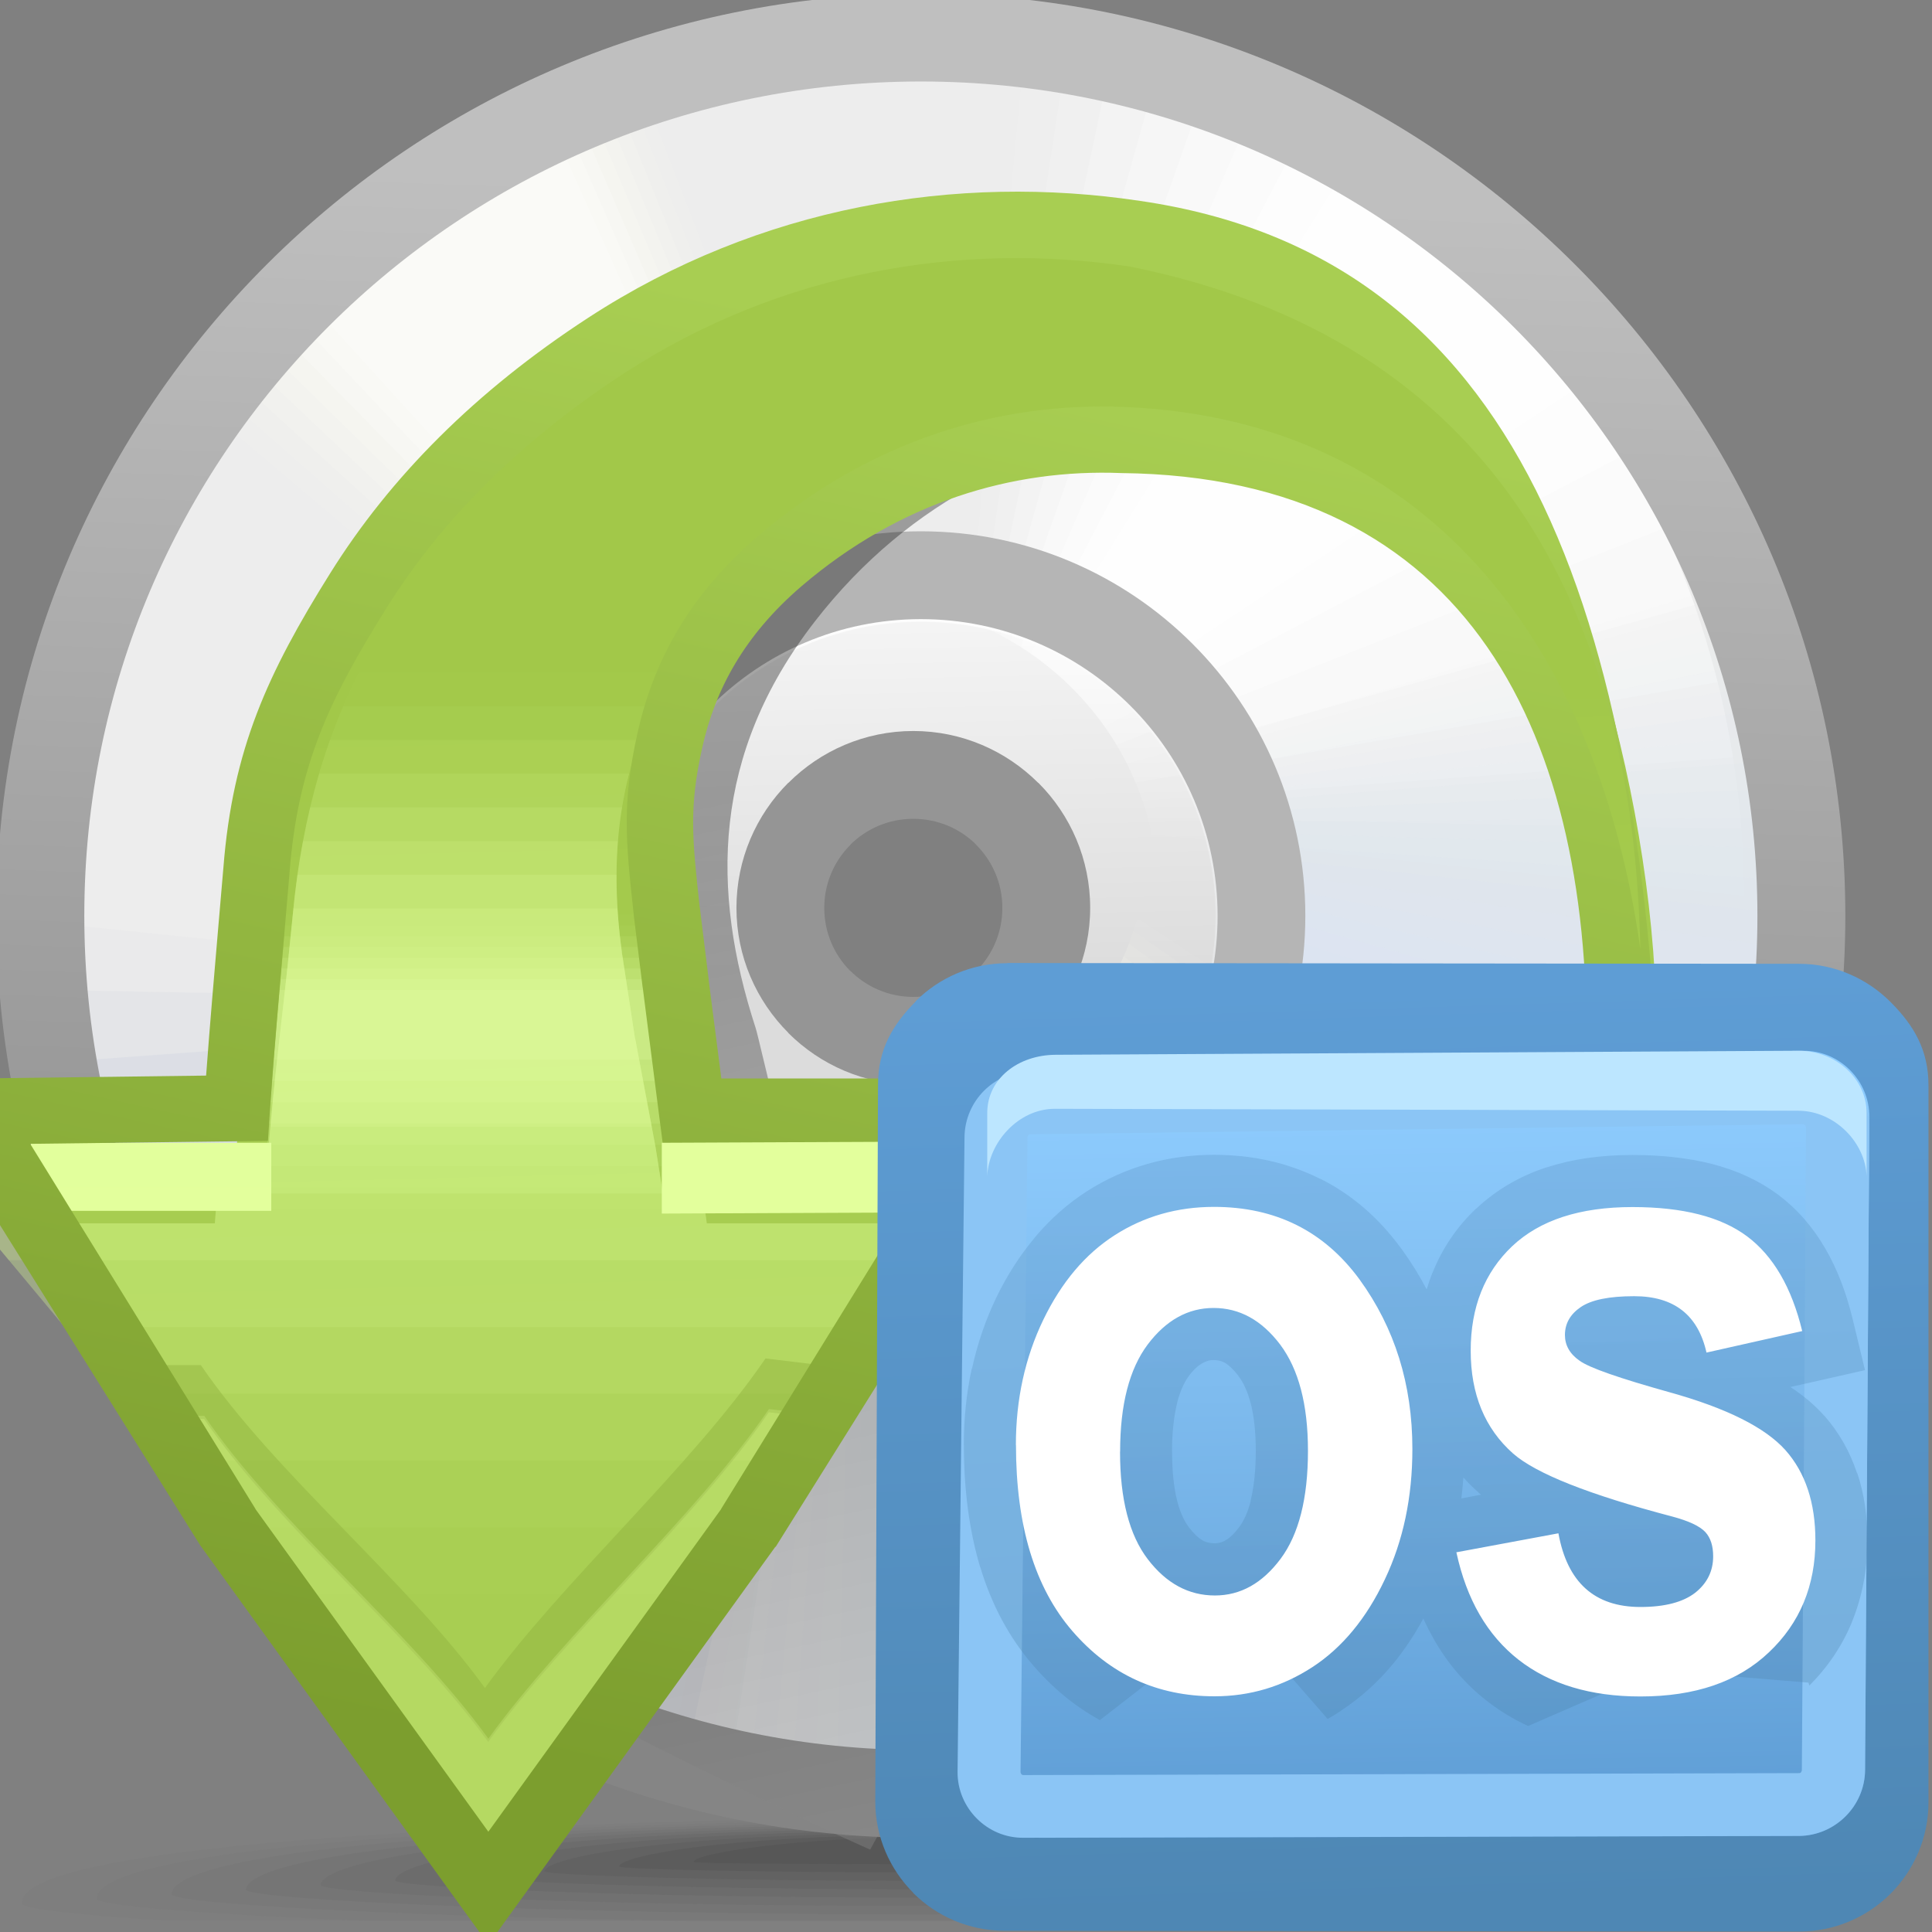 <?xml version="1.0" encoding="UTF-8" standalone="no"?>
<!-- Creator: CorelDRAW -->

<svg
   xmlns:dc="http://purl.org/dc/elements/1.1/"
   xmlns:cc="http://creativecommons.org/ns#"
   xmlns:rdf="http://www.w3.org/1999/02/22-rdf-syntax-ns#"
   xmlns:svg="http://www.w3.org/2000/svg"
   xmlns="http://www.w3.org/2000/svg"
   xmlns:sodipodi="http://sodipodi.sourceforge.net/DTD/sodipodi-0.dtd"
   xmlns:inkscape="http://www.inkscape.org/namespaces/inkscape"
   xml:space="preserve"
   width="22px"
   height="22px"
   style="shape-rendering:geometricPrecision; text-rendering:geometricPrecision; image-rendering:optimizeQuality; fill-rule:evenodd; clip-rule:evenodd"
   viewBox="0 0 22 22"
   id="svg3325"
   version="1.1"
   inkscape:version="0.48.1 r9760"
   sodipodi:docname="draklive-install.svg"><rect x="0" y="0" width="22" height="22" fill="#808080" stroke="none"/><sodipodi:namedview
   pagecolor="#ffffff"
   bordercolor="#666666"
   borderopacity="1"
   objecttolerance="10"
   gridtolerance="10"
   guidetolerance="10"
   inkscape:pageopacity="0"
   inkscape:pageshadow="2"
   inkscape:window-width="646"
   inkscape:window-height="480"
   id="namedview3543"
   showgrid="false"
   inkscape:zoom="12.090909"
   inkscape:cx="11"
   inkscape:cy="11"
   inkscape:window-x="0"
   inkscape:window-y="24"
   inkscape:window-maximized="0"
   inkscape:current-layer="svg3325" />
 <defs
   id="defs3327">
  <style
   type="text/css"
   id="style3329">
   
    .fil91 {fill:#8BC5F5}
    .fil92 {fill:#BCE6FF}
    .fil78 {fill:#E3FF9C}
    .fil10 {fill:#EDEDED}
    .fil65 {fill:#959595;fill-rule:nonzero}
    .fil64 {fill:#B5B5B5;fill-rule:nonzero}
    .fil94 {fill:white;fill-rule:nonzero}
    .fil27 {fill:#DCE6F2;fill-opacity:0}
    .fil51 {fill:#FFFFFA;fill-opacity:0}
    .fil28 {fill:#DCE6F2;fill-opacity:0.008}
    .fil0 {fill:#333333;fill-opacity:0.012}
    .fil29 {fill:#DCE6F2;fill-opacity:0.02}
    .fil68 {fill:#E3FF9C;fill-opacity:0.024}
    .fil79 {fill:#E6FFA8;fill-opacity:0.024}
    .fil52 {fill:#FFFFFB;fill-opacity:0.024}
    .fil1 {fill:#333333;fill-opacity:0.024}
    .fil30 {fill:#DCE6F2;fill-opacity:0.027}
    .fil2 {fill:#333333;fill-opacity:0.035}
    .fil31 {fill:#DCE6F2;fill-opacity:0.039}
    .fil32 {fill:#DCE6F2;fill-opacity:0.047}
    .fil3 {fill:#333333;fill-opacity:0.047}
    .fil69 {fill:#E3FF9C;fill-opacity:0.047}
    .fil80 {fill:#E6FFA8;fill-opacity:0.047}
    .fil53 {fill:#FFFFFC;fill-opacity:0.047}
    .fil33 {fill:#DCE6F2;fill-opacity:0.059}
    .fil11 {fill:#BDC0CB;fill-opacity:0.059}
    .fil19 {fill:white;fill-opacity:0.059}
    .fil4 {fill:#333333;fill-opacity:0.059}
    .fil34 {fill:#DCE6F2;fill-opacity:0.067}
    .fil5 {fill:#333333;fill-opacity:0.075}
    .fil70 {fill:#E3FF9C;fill-opacity:0.075}
    .fil81 {fill:#E6FFA8;fill-opacity:0.075}
    .fil54 {fill:#FFFFFC;fill-opacity:0.075}
    .fil35 {fill:#DCE6F2;fill-opacity:0.078}
    .fil88 {fill:black;fill-opacity:0.078}
    .fil6 {fill:#333333;fill-opacity:0.086}
    .fil36 {fill:#DCE6F2;fill-opacity:0.086}
    .fil37 {fill:#DCE6F2;fill-opacity:0.094}
    .fil7 {fill:#333333;fill-opacity:0.098}
    .fil71 {fill:#E3FF9C;fill-opacity:0.098}
    .fil82 {fill:#E6FFA8;fill-opacity:0.098}
    .fil55 {fill:#FFFFFD;fill-opacity:0.098}
    .fil38 {fill:#DCE6F2;fill-opacity:0.106}
    .fil8 {fill:#333333;fill-opacity:0.11}
    .fil39 {fill:#DCE6F2;fill-opacity:0.114}
    .fil12 {fill:#B9C1D2;fill-opacity:0.114}
    .fil20 {fill:white;fill-opacity:0.114}
    .fil9 {fill:#333333;fill-opacity:0.122}
    .fil72 {fill:#E3FF9C;fill-opacity:0.122}
    .fil83 {fill:#E6FFA8;fill-opacity:0.122}
    .fil56 {fill:#FFFFFD;fill-opacity:0.122}
    .fil40 {fill:#DCE6F2;fill-opacity:0.125}
    .fil41 {fill:#DCE6F2;fill-opacity:0.133}
    .fil42 {fill:#DCE6F2;fill-opacity:0.145}
    .fil73 {fill:#E3FF9C;fill-opacity:0.145}
    .fil84 {fill:#E6FFA8;fill-opacity:0.145}
    .fil57 {fill:#FFFFFE;fill-opacity:0.145}
    .fil43 {fill:#DCE6F2;fill-opacity:0.153}
    .fil44 {fill:#DCE6F2;fill-opacity:0.161}
    .fil74 {fill:#E3FF9C;fill-opacity:0.173}
    .fil85 {fill:#E6FFA8;fill-opacity:0.173}
    .fil58 {fill:#FFFFFE;fill-opacity:0.173}
    .fil45 {fill:#DCE6F2;fill-opacity:0.173}
    .fil13 {fill:#B5C2D8;fill-opacity:0.173}
    .fil21 {fill:white;fill-opacity:0.173}
    .fil46 {fill:#DCE6F2;fill-opacity:0.18}
    .fil47 {fill:#DCE6F2;fill-opacity:0.192}
    .fil75 {fill:#E3FF9C;fill-opacity:0.196}
    .fil86 {fill:#E6FFA8;fill-opacity:0.196}
    .fil59 {fill:white;fill-opacity:0.196}
    .fil48 {fill:#DCE6F2;fill-opacity:0.2}
    .fil49 {fill:#DCE6F2;fill-opacity:0.212}
    .fil50 {fill:#DCE6F2;fill-opacity:0.22}
    .fil77 {fill:#E3FF9C;fill-opacity:0.22}
    .fil60 {fill:white;fill-opacity:0.22}
    .fil14 {fill:#B1C3DF;fill-opacity:0.231}
    .fil22 {fill:white;fill-opacity:0.231}
    .fil15 {fill:#AEC4E5;fill-opacity:0.29}
    .fil23 {fill:white;fill-opacity:0.29}
    .fil16 {fill:#AAC5EC;fill-opacity:0.345}
    .fil24 {fill:white;fill-opacity:0.345}
    .fil17 {fill:#A6C6F2;fill-opacity:0.404}
    .fil25 {fill:white;fill-opacity:0.404}
    .fil18 {fill:#A2C7F9;fill-opacity:0.463}
    .fil26 {fill:white;fill-opacity:0.463}
    .fil76 {fill:#91B341;fill-opacity:0.502}
    .fil62 {fill:white;fill-opacity:0.58}
    .fil90 {fill:url(#id0)}
    .fil67 {fill:url(#id1)}
    .fil89 {fill:url(#id2);fill-rule:nonzero}
    .fil63 {fill:url(#id3);fill-rule:nonzero}
    .fil87 {fill:url(#id4);fill-rule:nonzero}
    .fil93 {fill:url(#id5);fill-rule:nonzero;fill-opacity:0.322}
    .fil66 {fill:url(#id6);fill-opacity:0.38}
    .fil61 {fill:url(#id7);fill-opacity:0.922}
   
  </style>
  <linearGradient
   id="id0"
   gradientUnits="userSpaceOnUse"
   x1="16.272"
   y1="20.741"
   x2="16.13"
   y2="12.153">
   <stop
   offset="0"
   style="stop-color:#5E9DD5"
   id="stop3332" />
   <stop
   offset="0.569"
   style="stop-color:#7EBBEE"
   id="stop3334" />
   <stop
   offset="1"
   style="stop-color:#8FCDFF"
   id="stop3336" />
  </linearGradient>
  <linearGradient
   id="id1"
   gradientUnits="userSpaceOnUse"
   x1="9.28"
   y1="7.76"
   x2="9.461"
   y2="15.157">
   <stop
   offset="0"
   style="stop-color:#A2C849"
   id="stop3339" />
   <stop
   offset="1"
   style="stop-color:#A8CE52"
   id="stop3341" />
  </linearGradient>
  <linearGradient
   id="id2"
   gradientUnits="userSpaceOnUse"
   x1="15.802"
   y1="11.242"
   x2="16.125"
   y2="21.72">
   <stop
   offset="0"
   style="stop-color:#5E9DD5"
   id="stop3344" />
   <stop
   offset="1"
   style="stop-color:#4E87B4"
   id="stop3346" />
  </linearGradient>
  <linearGradient
   id="id3"
   gradientUnits="userSpaceOnUse"
   x1="10.181"
   y1="18.692"
   x2="10.791"
   y2="2.164">
   <stop
   offset="0"
   style="stop-color:#858585"
   id="stop3349" />
   <stop
   offset="1"
   style="stop-color:#BFBFBF"
   id="stop3351" />
  </linearGradient>
  <linearGradient
   id="id4"
   gradientUnits="userSpaceOnUse"
   x1="7.14"
   y1="20.262"
   x2="10.746"
   y2="3.854">
   <stop
   offset="0"
   style="stop-color:#7C9E2E"
   id="stop3354" />
   <stop
   offset="1"
   style="stop-color:#A8CE52"
   id="stop3356" />
  </linearGradient>
  <linearGradient
   id="id5"
   gradientUnits="userSpaceOnUse"
   x1="17.808"
   y1="13.32"
   x2="18.115"
   y2="20.237">
   <stop
   offset="0"
   style="stop-color:#5A93C4"
   id="stop3359" />
   <stop
   offset="1"
   style="stop-color:#4A7FA8"
   id="stop3361" />
  </linearGradient>
  <linearGradient
   id="id6"
   gradientUnits="userSpaceOnUse"
   x1="9.827"
   y1="8.822"
   x2="12.587"
   y2="21.819">
   <stop
   offset="0"
   style="stop-color:#191919"
   id="stop3364" />
   <stop
   offset="1"
   style="stop-color:#999999"
   id="stop3366" />
  </linearGradient>
  <linearGradient
   id="id7"
   gradientUnits="userSpaceOnUse"
   x1="10.603"
   y1="11.159"
   x2="10.517"
   y2="6.934">
   <stop
   offset="0"
   style="stop-color:#E4E4E4"
   id="stop3369" />
   <stop
   offset="1"
   style="stop-color:white"
   id="stop3371" />
  </linearGradient>
 </defs>
 <g
   id="Слой_x0020_1">
  <g
   id="_110051128">
   <path
   id="_110053624"
   class="fil0"
   d="M10.099 20.697c9.707,-0.131 10.468,0.804 10.468,0.978 0,0.061 -0.622,0.132 -1.686,0.199l-16.938 0c-1.068,-0.067 -1.691,-0.138 -1.691,-0.199 0,-0.174 0.14,-0.847 9.847,-0.978z" />
   <g
   id="g3377">
    <path
   id="_110055712"
   class="fil1"
   d="M10.15 20.721c8.782,-0.116 9.601,0.735 9.601,0.901 0,0.078 -1.183,0.177 -3.059,0.252l-12.522 0c-1.881,-0.075 -3.069,-0.174 -3.069,-0.252 0,-0.166 0.266,-0.784 9.048,-0.901z" />
    <path
   id="_110059888"
   class="fil2"
   d="M10.199 20.746c7.857,-0.102 8.737,0.665 8.737,0.824 0,0.106 -2.504,0.252 -5.911,0.305l-5.161 0c-3.407,-0.053 -5.911,-0.199 -5.911,-0.305 0,-0.159 0.39,-0.722 8.247,-0.824z" />
    <path
   id="_110056000"
   class="fil3"
   d="M10.249 20.77c6.932,-0.087 7.871,0.595 7.871,0.747 0,0.115 -3.487,0.282 -7.659,0.282 -4.173,0 -7.66,-0.167 -7.66,-0.282 0,-0.151 0.516,-0.659 7.448,-0.747z" />
    <path
   id="_110052064"
   class="fil4"
   d="M10.299 20.795c6.008,-0.073 7.007,0.526 7.007,0.67 0,0.099 -3.128,0.239 -6.827,0.239 -3.699,0 -6.828,-0.141 -6.828,-0.239 0,-0.144 0.64,-0.597 6.647,-0.67z" />
    <path
   id="_110050720"
   class="fil5"
   d="M10.348 20.819c5.082,-0.058 6.142,0.456 6.142,0.593 0,0.082 -2.769,0.196 -5.994,0.196 -3.226,0 -5.995,-0.115 -5.995,-0.196 0,-0.137 0.765,-0.535 5.848,-0.593z" />
    <path
   id="_110058232"
   class="fil6"
   d="M10.398 20.844c4.158,-0.044 5.277,0.386 5.277,0.516 0,0.066 -2.41,0.153 -5.162,0.153 -2.752,0 -5.162,-0.088 -5.162,-0.153 0,-0.13 0.889,-0.472 5.047,-0.516z" />
    <path
   id="_110055424"
   class="fil7"
   d="M10.448 20.869c3.233,-0.029 4.412,0.317 4.412,0.439 0,0.05 -2.051,0.111 -4.329,0.11 -2.28,0 -4.331,-0.062 -4.331,-0.11 0,-0.122 1.015,-0.409 4.248,-0.439z" />
    <path
   id="_110058568"
   class="fil8"
   d="M10.497 20.893c2.309,-0.014 3.548,0.247 3.548,0.361 0,0.034 -1.692,0.068 -3.497,0.068 -1.807,0 -3.498,-0.035 -3.498,-0.068 0,-0.115 1.14,-0.347 3.447,-0.361z" />
   </g>
   <path
   id="_110061016"
   class="fil9"
   d="M10.547 20.919c1.384,0 2.683,0.177 2.683,0.284 0,0.035 -5.33,0.032 -5.33,0 0,-0.107 1.264,-0.284 2.648,-0.284z" />
  </g>
  <path
   class="fil10"
   d="M10.486 0.428c5.537,0 10.027,4.478 10.027,10 0,5.522 -4.49,10 -10.027,10 -5.537,0 -10.027,-4.478 -10.027,-10 0,-5.522 4.49,-10 10.027,-10zm0 6.652c1.853,0 3.357,1.499 3.357,3.348 0,1.848 -1.503,3.347 -3.357,3.347 -1.853,0 -3.357,-1.499 -3.357,-3.347 0,-1.849 1.503,-3.348 3.357,-3.348z"
   id="path3388" />
  <g
   id="_112497536">
   <path
   id="_110060272"
   class="fil11"
   d="M9.425 13.64l-0.646 6.706c-4.033,-0.758 -7.349,-3.957 -8.043,-8.231 -0.088,-0.538 -0.13,-1.073 -0.13,-1.602l6.744 0.697c0.242,1.141 1.047,2.032 2.075,2.429z" />
   <path
   id="_112475600"
   class="fil12"
   d="M9.31 13.594l-1.011 6.651c-3.814,-0.913 -6.898,-4.026 -7.564,-8.128 -0.046,-0.282 -0.079,-0.563 -0.1,-0.843l6.759 0.124c0.275,1.01 0.998,1.803 1.915,2.197z" />
   <path
   id="_112473920"
   class="fil13"
   d="M9.193 13.541l-1.397 6.57c-3.58,-1.056 -6.424,-4.074 -7.061,-7.994l-0.004 -0.028 6.724 -0.493c0.297,0.873 0.936,1.565 1.738,1.945z" />
   <path
   id="_112480520"
   class="fil14"
   d="M9.076 13.482l-1.801 6.458c-3.081,-1.096 -5.536,-3.667 -6.368,-6.995l6.628 -1.142c0.305,0.733 0.858,1.321 1.542,1.678z" />
   <path
   id="_112493432"
   class="fil15"
   d="M8.958 13.417l-2.221 6.315c-2.557,-1.078 -4.619,-3.196 -5.569,-5.908l6.463 -1.807c0.298,0.593 0.764,1.076 1.326,1.4z" />
   <path
   id="_112482032"
   class="fil16"
   d="M8.842 13.347l-2.65 6.135c-2.03,-1.003 -3.699,-2.679 -4.669,-4.785l6.227 -2.467c0.273,0.456 0.649,0.837 1.092,1.117z" />
   <path
   id="_112495568"
   class="fil17"
   d="M8.728 13.272l-3.083 5.919c-1.513,-0.867 -2.793,-2.121 -3.685,-3.652l5.924 -3.101c0.231,0.327 0.517,0.609 0.844,0.834z" />
   <path
   id="_112481720"
   class="fil18"
   d="M8.616 13.192l-3.512 5.665c-1.021,-0.673 -1.917,-1.531 -2.635,-2.534l5.565 -3.688c0.171,0.209 0.367,0.395 0.582,0.557z" />
  </g>
  <g
   id="_112478120">
   <path
   id="_112504232"
   class="fil19"
   d="M11.04 7.074l0.646 -6.706c4.033,0.758 7.349,3.957 8.043,8.231 0.088,0.538 0.13,1.073 0.13,1.602l-6.744 -0.697c-0.242,-1.141 -1.047,-2.032 -2.075,-2.429z" />
   <path
   id="_112485896"
   class="fil20"
   d="M11.155 7.12l1.011 -6.651c3.814,0.913 6.898,4.026 7.564,8.128 0.046,0.282 0.079,0.563 0.1,0.843l-6.759 -0.124c-0.275,-1.01 -0.998,-1.803 -1.915,-2.197z" />
   <path
   id="_112477208"
   class="fil21"
   d="M11.272 7.173l1.397 -6.57c3.58,1.056 6.424,4.074 7.061,7.994l0.004 0.028 -6.724 0.493c-0.297,-0.873 -0.936,-1.565 -1.738,-1.945z" />
   <path
   id="_112487240"
   class="fil22"
   d="M11.389 7.232l1.801 -6.458c3.081,1.096 5.536,3.667 6.368,6.995l-6.628 1.142c-0.305,-0.733 -0.858,-1.321 -1.542,-1.678z" />
   <path
   id="_112478888"
   class="fil23"
   d="M11.507 7.296l2.221 -6.315c2.557,1.078 4.619,3.196 5.569,5.908l-6.463 1.807c-0.298,-0.593 -0.764,-1.076 -1.326,-1.4z" />
   <path
   id="_112487504"
   class="fil24"
   d="M11.623 7.367l2.65 -6.135c2.03,1.003 3.699,2.679 4.669,4.785l-6.227 2.467c-0.273,-0.456 -0.649,-0.837 -1.092,-1.117z" />
   <path
   id="_112488176"
   class="fil25"
   d="M11.737 7.442l3.083 -5.919c1.513,0.867 2.793,2.121 3.685,3.652l-5.924 3.101c-0.231,-0.327 -0.517,-0.609 -0.844,-0.834z" />
   <path
   id="_112484432"
   class="fil26"
   d="M11.849 7.522l3.512 -5.665c1.021,0.673 1.917,1.531 2.635,2.534l-5.565 3.688c-0.171,-0.209 -0.367,-0.395 -0.582,-0.557z" />
  </g>
  <g
   id="_112499960">
   <path
   id="_112477640"
   class="fil27"
   d="M13.268 8.554l6.413 -2.118c0.535,1.223 0.832,2.573 0.832,3.992 0,5.522 -4.49,10 -10.027,10 -1.07,0 -2.101,-0.168 -3.068,-0.477l1.522 -6.551c0.463,0.24 0.988,0.376 1.546,0.376 1.853,0 3.357,-1.499 3.357,-3.347 0,-0.694 -0.212,-1.339 -0.575,-1.874z" />
   <g
   id="g3410">
    <path
   id="_112502312"
   class="fil28"
   d="M13.302 8.606l6.462 -1.976c0.483,1.171 0.749,2.454 0.749,3.798 0,5.522 -4.49,10 -10.027,10 -0.994,0 -1.954,-0.145 -2.86,-0.414l1.385 -6.579c0.445,0.218 0.946,0.34 1.475,0.34 1.853,0 3.357,-1.499 3.357,-3.347 0,-0.672 -0.199,-1.298 -0.541,-1.822z" />
    <path
   id="_112479344"
   class="fil29"
   d="M13.337 8.661l6.509 -1.825c0.431,1.115 0.667,2.326 0.667,3.593 0,5.522 -4.49,10 -10.027,10 -0.916,0 -1.803,-0.123 -2.646,-0.353l1.245 -6.605c0.427,0.196 0.901,0.306 1.402,0.306 1.853,0 3.357,-1.499 3.357,-3.347 0,-0.649 -0.185,-1.255 -0.506,-1.767z" />
    <path
   id="_112485656"
   class="fil30"
   d="M13.372 8.719l6.554 -1.666c0.38,1.054 0.586,2.191 0.586,3.376 0,5.522 -4.49,10 -10.027,10 -0.836,0 -1.649,-0.103 -2.425,-0.295l1.101 -6.629c0.406,0.174 0.854,0.271 1.324,0.271 1.853,0 3.357,-1.499 3.357,-3.347 0,-0.624 -0.172,-1.209 -0.471,-1.709z" />
    <path
   id="_112476080"
   class="fil31"
   d="M13.409 8.781l6.597 -1.498c0.328,0.989 0.507,2.046 0.507,3.145 0,5.522 -4.49,10 -10.027,10 -0.755,0 -1.49,-0.084 -2.197,-0.242l0.954 -6.648c0.385,0.153 0.804,0.238 1.244,0.238 1.853,0 3.357,-1.499 3.357,-3.347 0,-0.599 -0.158,-1.161 -0.434,-1.647z" />
    <path
   id="_112485248"
   class="fil32"
   d="M13.446 8.848l6.638 -1.322c0.279,0.918 0.429,1.892 0.429,2.902 0,5.522 -4.49,10 -10.027,10 -0.672,0 -1.327,-0.066 -1.962,-0.192l0.803 -6.666c0.361,0.132 0.752,0.205 1.159,0.205 1.853,0 3.357,-1.499 3.357,-3.347 0,-0.571 -0.144,-1.109 -0.397,-1.58z" />
    <path
   id="_112477088"
   class="fil33"
   d="M13.483 8.92l6.675 -1.135c0.231,0.842 0.355,1.728 0.355,2.643 0,5.522 -4.49,10 -10.027,10 -0.587,0 -1.162,-0.05 -1.721,-0.147l0.65 -6.68c0.336,0.113 0.696,0.174 1.071,0.174 1.853,0 3.357,-1.499 3.357,-3.347 0,-0.543 -0.13,-1.055 -0.359,-1.508z" />
    <path
   id="_112484168"
   class="fil34"
   d="M13.521 8.996l6.708 -0.939c0.185,0.76 0.284,1.553 0.284,2.37 0,5.522 -4.49,10 -10.027,10 -0.5,0 -0.992,-0.037 -1.473,-0.107l0.494 -6.69c0.31,0.094 0.638,0.145 0.979,0.145 1.853,0 3.357,-1.499 3.357,-3.347 0,-0.512 -0.116,-0.998 -0.322,-1.432z" />
    <path
   id="_112481048"
   class="fil35"
   d="M13.558 9.078l6.736 -0.732c0.143,0.672 0.218,1.367 0.218,2.081 0,5.522 -4.49,10 -10.027,10 -0.412,0 -0.819,-0.025 -1.218,-0.073l0.335 -6.697c0.282,0.077 0.578,0.118 0.883,0.118 1.853,0 3.357,-1.499 3.357,-3.347 0,-0.48 -0.102,-0.937 -0.284,-1.35z" />
    <path
   id="_112475984"
   class="fil36"
   d="M13.595 9.166l6.76 -0.515c0.103,0.577 0.158,1.17 0.158,1.776 0,5.522 -4.49,10 -10.027,10 -0.323,0 -0.643,-0.016 -0.958,-0.046l0.174 -6.699c0.252,0.06 0.514,0.092 0.785,0.092 1.853,0 3.357,-1.499 3.357,-3.347 0,-0.446 -0.088,-0.873 -0.247,-1.262z" />
    <path
   id="_112479272"
   class="fil37"
   d="M13.633 9.26l6.774 -0.287c0.069,0.475 0.106,0.961 0.106,1.455 0,5.522 -4.49,10 -10.027,10 -0.233,0 -0.463,-0.009 -0.692,-0.024l0.01 -6.698c0.22,0.045 0.448,0.069 0.682,0.069 1.853,0 3.357,-1.499 3.357,-3.347 0,-0.411 -0.075,-0.804 -0.21,-1.168z" />
    <path
   id="_112484840"
   class="fil38"
   d="M13.668 9.361l6.782 -0.05c0.041,0.367 0.063,0.74 0.063,1.118 0,5.522 -4.49,10 -10.027,10 -0.141,0 -0.281,-0.003 -0.421,-0.009l-0.156 -6.693c0.187,0.032 0.38,0.05 0.577,0.05 1.853,0 3.357,-1.499 3.357,-3.347 0,-0.373 -0.061,-0.732 -0.174,-1.067z" />
    <path
   id="_112495784"
   class="fil39"
   d="M13.702 9.468l6.782 0.197c0.019,0.252 0.029,0.506 0.029,0.763 0,5.522 -4.49,10 -10.027,10 -0.048,0 -0.096,-0.001 -0.144,-0.002l-0.323 -6.683c0.153,0.021 0.308,0.033 0.467,0.033 1.853,0 3.357,-1.499 3.357,-3.347 0,-0.334 -0.049,-0.656 -0.141,-0.96z" />
    <path
   id="_112483136"
   class="fil40"
   d="M13.734 9.582l6.771 0.453c0.005,0.131 0.008,0.261 0.008,0.393 0,5.477 -4.416,9.925 -9.89,9.998l-0.492 -6.67c0.117,0.012 0.236,0.019 0.355,0.019 1.853,0 3.357,-1.499 3.357,-3.347 0,-0.293 -0.038,-0.576 -0.109,-0.846z" />
    <path
   id="_112479104"
   class="fil41"
   d="M13.763 9.702l6.75 0.719 0 0.007c0,5.381 -4.264,9.77 -9.606,9.991l-0.662 -6.652c0.08,0.006 0.16,0.009 0.241,0.009 1.853,0 3.357,-1.499 3.357,-3.347 0,-0.249 -0.028,-0.492 -0.079,-0.726z" />
    <path
   id="_112474088"
   class="fil42"
   d="M13.789 9.83l6.716 0.992c-0.199,5.104 -4.234,9.227 -9.31,9.58l-0.833 -6.63c0.041,0.001 0.082,0.003 0.124,0.003 1.853,0 3.357,-1.499 3.357,-3.347 0,-0.204 -0.018,-0.404 -0.054,-0.598z" />
    <path
   id="_112488752"
   class="fil43"
   d="M13.81 9.964l6.67 1.273c-0.387,4.814 -4.193,8.667 -8.995,9.141l-1.003 -6.603 0.004 0c1.853,0 3.357,-1.499 3.357,-3.347 0,-0.157 -0.011,-0.312 -0.032,-0.464z" />
    <path
   id="_112483448"
   class="fil44"
   d="M13.827 10.105l6.61 1.559c-0.559,4.516 -4.138,8.101 -8.659,8.681l-1.175 -6.572c1.799,-0.062 3.239,-1.536 3.239,-3.345 0,-0.109 -0.005,-0.217 -0.016,-0.323z" />
    <path
   id="_112487432"
   class="fil45"
   d="M13.838 10.252l6.534 1.849c-0.712,4.212 -4.064,7.53 -8.3,8.202l-1.346 -6.536c1.741,-0.123 3.116,-1.571 3.116,-3.339 0,-0.059 -0.002,-0.117 -0.005,-0.175z" />
    <path
   id="_112481384"
   class="fil46"
   d="M13.842 10.406l6.444 2.141c-0.844,3.903 -3.973,6.957 -7.92,7.705l-1.516 -6.496c1.682,-0.181 2.992,-1.602 2.992,-3.328l-0.001 -0.022z" />
    <path
   id="_112479152"
   class="fil47"
   d="M13.839 10.564l6.339 2.433c-0.955,3.59 -3.861,6.387 -7.517,7.194l-1.686 -6.451c1.577,-0.23 2.799,-1.555 2.864,-3.176z" />
    <path
   id="_112504088"
   class="fil48"
   d="M13.829 10.726l6.217 2.724c-1.041,3.276 -3.727,5.822 -7.091,6.672l-1.854 -6.403c1.464,-0.271 2.595,-1.489 2.728,-2.993z" />
    <path
   id="_112483880"
   class="fil49"
   d="M13.81 10.891l6.08 3.01c-1.101,2.964 -3.571,5.265 -6.643,6.142l-2.021 -6.35c1.35,-0.303 2.392,-1.417 2.584,-2.802z" />
   </g>
   <path
   id="_112483160"
   class="fil50"
   d="M13.783 11.059l5.929 3.291c-1.136,2.655 -3.391,4.72 -6.173,5.606l-2.186 -6.293c1.234,-0.328 2.189,-1.34 2.431,-2.604z" />
  </g>
  <g
   id="_112478456">
   <path
   id="_112482848"
   class="fil51"
   d="M7.362 9.201l-5.318 -4.171c1.276,-1.981 3.235,-3.484 5.545,-4.178l2.326 6.277c-1.168,0.2 -2.13,1.001 -2.554,2.072z" />
   <g
   id="g3437">
    <path
   id="_112483016"
   class="fil52"
   d="M7.409 9.089l-5.233 -4.259c1.249,-1.84 3.095,-3.243 5.262,-3.931l2.369 6.25c-1.078,0.221 -1.968,0.958 -2.398,1.941z" />
    <path
   id="_112480760"
   class="fil53"
   d="M7.459 8.979l-5.145 -4.348c1.215,-1.7 2.949,-3.005 4.973,-3.684l2.412 6.226c-0.989,0.237 -1.809,0.911 -2.24,1.806z" />
    <path
   id="_112480856"
   class="fil54"
   d="M7.514 8.871l-5.056 -4.435c1.175,-1.563 2.798,-2.771 4.679,-3.436l2.455 6.201c-0.901,0.248 -1.651,0.861 -2.078,1.671z" />
    <path
   id="_112478024"
   class="fil55"
   d="M7.573 8.765l-4.966 -4.522c1.129,-1.429 2.641,-2.543 4.381,-3.19l2.498 6.177c-0.815,0.253 -1.496,0.808 -1.913,1.534z" />
    <path
   id="_112475528"
   class="fil56"
   d="M7.635 8.661l-4.874 -4.608c1.078,-1.297 2.478,-2.319 4.077,-2.943l2.542 6.156c-0.729,0.254 -1.343,0.751 -1.745,1.394z" />
    <path
   id="_112474136"
   class="fil57"
   d="M7.701 8.56l-4.781 -4.693c1.02,-1.169 2.309,-2.1 3.77,-2.696l2.586 6.135c-0.645,0.249 -1.193,0.691 -1.574,1.255z" />
    <path
   id="_112479968"
   class="fil58"
   d="M7.77 8.461l-4.687 -4.777c0.958,-1.045 2.135,-1.886 3.458,-2.452l2.63 6.115c-0.562,0.239 -1.046,0.627 -1.401,1.114z" />
    <path
   id="_112482248"
   class="fil59"
   d="M7.843 8.364l-4.591 -4.86c0.889,-0.924 1.955,-1.678 3.143,-2.208l2.675 6.097c-0.482,0.224 -0.902,0.559 -1.226,0.972z" />
   </g>
   <path
   id="_112479008"
   class="fil60"
   d="M7.919 8.271l-4.494 -4.943c0.816,-0.807 1.77,-1.475 2.824,-1.966l2.719 6.079c-0.403,0.204 -0.76,0.488 -1.049,0.829z" />
  </g>
  <path
   class="fil61"
   d="M10.4 6.674c1.95,0 3.531,1.641 3.531,3.664 0,2.023 -1.581,3.664 -3.531,3.664 -1.95,0 -3.532,-1.641 -3.532,-3.664 0,-2.023 1.581,-3.664 3.532,-3.664zm0 2.273c0.74,0 1.341,0.623 1.341,1.392 0,0.768 -0.601,1.391 -1.341,1.391 -0.74,0 -1.341,-0.623 -1.341,-1.391 0,-0.768 0.601,-1.392 1.341,-1.392z"
   id="path3448" />
  <path
   class="fil62"
   d="M0.614 9.267c0.643,-5.437 5.585,-9.326 11.037,-8.685 5.451,0.641 9.351,5.57 8.708,11.007 -0.643,5.437 -5.585,9.326 -11.036,8.685 -5.452,-0.641 -9.351,-5.571 -8.708,-11.007zm0.254 0.03c0.626,-5.297 5.441,-9.087 10.753,-8.462 5.311,0.624 9.11,5.427 8.484,10.724 -0.626,5.297 -5.441,9.087 -10.753,8.462 -5.311,-0.625 -9.111,-5.427 -8.484,-10.725z"
   id="path3450" />
  <path
   class="fil63"
   d="M10.486 -0.072c2.905,0 5.536,1.176 7.441,3.076 1.906,1.901 3.086,4.527 3.086,7.424 0,2.898 -1.18,5.523 -3.086,7.424 -1.905,1.9 -4.537,3.076 -7.441,3.076 -2.905,0 -5.536,-1.176 -7.441,-3.076 -1.906,-1.901 -3.086,-4.526 -3.086,-7.424 0,-2.898 1.18,-5.523 3.086,-7.424 1.905,-1.9 4.537,-3.076 7.441,-3.076zm6.738 3.783c-1.724,-1.719 -4.107,-2.783 -6.738,-2.783 -2.632,0 -5.015,1.064 -6.738,2.783 -1.722,1.718 -2.788,4.093 -2.788,6.717 0,2.624 1.066,4.999 2.788,6.717 1.724,1.719 4.107,2.783 6.738,2.783 2.632,0 5.015,-1.064 6.738,-2.783 1.722,-1.718 2.788,-4.093 2.788,-6.717 0,-2.624 -1.066,-5 -2.788,-6.717z"
   id="path3452" />
  <path
   class="fil64"
   d="M10.486 6.05c1.208,0 2.303,0.49 3.095,1.283 0.792,0.792 1.283,1.887 1.283,3.095 0,1.208 -0.49,2.303 -1.283,3.095 -0.792,0.792 -1.887,1.283 -3.095,1.283 -1.208,0 -2.303,-0.49 -3.095,-1.283 -0.792,-0.792 -1.283,-1.887 -1.283,-3.095 0,-1.208 0.49,-2.303 1.283,-3.095 0.792,-0.792 1.887,-1.283 3.095,-1.283zm2.389 1.99c-0.611,-0.611 -1.456,-0.99 -2.389,-0.99 -0.933,0 -1.778,0.379 -2.389,0.99 -0.611,0.611 -0.99,1.456 -0.99,2.389 0,0.933 0.379,1.778 0.99,2.389 0.611,0.611 1.456,0.99 2.389,0.99 0.933,0 1.778,-0.379 2.389,-0.99 0.611,-0.611 0.99,-1.456 0.99,-2.389 0,-0.933 -0.379,-1.778 -0.99,-2.389z"
   id="path3454" />
  <path
   class="fil65"
   d="M10.4 8.324c0.554,0 1.057,0.226 1.423,0.591l0.001 -0.001c0.365,0.365 0.59,0.869 0.59,1.424 0,0.553 -0.226,1.056 -0.59,1.422l-0.001 0.001 -0.001 0.001c-0.365,0.365 -0.868,0.59 -1.422,0.59 -0.556,0 -1.06,-0.226 -1.424,-0.59l0.001 -0.001c-0.365,-0.365 -0.591,-0.869 -0.591,-1.423 0,-0.556 0.226,-1.06 0.59,-1.424l0.001 0.001c0.365,-0.365 0.869,-0.591 1.423,-0.591zm0.717 1.295c-0.182,-0.182 -0.436,-0.295 -0.717,-0.295 -0.281,0 -0.535,0.113 -0.717,0.295l0 0.002c-0.183,0.183 -0.297,0.437 -0.297,0.717 0,0.281 0.113,0.535 0.295,0.717l0.002 0c0.183,0.183 0.437,0.297 0.717,0.297 0.281,0 0.535,-0.113 0.717,-0.295l0.002 -0.002c0.182,-0.182 0.295,-0.436 0.295,-0.717 0,-0.28 -0.114,-0.534 -0.297,-0.717l0 -0.002z"
   id="path3456" />
  <path
   class="fil66"
   d="M9.909 21.062l3.546 -6.487 -4.029 0.176c-0.379,-1.093 -0.772,-2.891 -0.821,-3.044 -0.512,-1.572 -0.496,-3.121 0.672,-4.628 0.545,-0.704 1.188,-1.226 1.88,-1.587 -1.922,-0.399 -3.786,-0.683 -3.994,-0.714 -0.11,0.098 -0.219,0.198 -0.325,0.304 -2.132,2.119 -2.579,4.503 -2.259,7.021 0.062,0.486 0.216,1.814 0.375,2.926l-3.33 0.692 3.517 3.219c0.275,0.062 0.566,0.131 0.876,0.211 0,0 2.305,1.205 3.893,1.912z"
   id="path3458" />
  <path
   class="fil67"
   d="M5.561 21.502l2.962 -4.105 2.963 -4.336 -3.605 0c-0.138,-1.073 -0.272,-2.131 -0.288,-2.28 -0.181,-1.644 -0.157,-3.156 1.293,-4.395 2.523,-2.155 5.833,-1.582 7.9,0.323 2.132,1.965 1.75,6.136 2.011,6.017 0.309,-2.235 -0.551,-6.01 -1.6,-7.287 -2.532,-3.086 -6.425,-4.023 -10.293,-1.504 -2.517,1.639 -3.785,3.846 -3.983,6.376 -0.037,0.477 -0.152,1.673 -0.223,2.711l-3.062 0.039 2.962 4.336 2.963 4.105z"
   id="path3460" />
  <g
   id="_112476296">
   <path
   id="_112487576"
   class="fil68"
   d="M4.088 7.659l3.559 0c-0.122,0.202 -0.225,0.408 -0.31,0.618 -0.327,0.811 -0.378,1.67 -0.257,2.558l0 0.006 0.15 0.982 0.002 0.002 0.232 1.236 0.01 0.063 0.069 0.437 0.455 0 0.05 0.369 3.319 0 -2.646 3.175 -0.933 1.046 -4.458 0 -0.933 -1.046 -2.646 -3.175 2.695 0 0.028 -0.369 0.546 0 0.036 -0.469c0.061,-0.791 0.161,-1.525 0.226,-2.17l0 -0.002 0.054 -0.533c0.093,-0.963 0.322,-1.88 0.749,-2.729z" />
   <path
   id="_112483688"
   class="fil69"
   d="M3.91 8.043l3.53 0c-0.037,0.077 -0.071,0.155 -0.102,0.234 -0.327,0.811 -0.378,1.67 -0.257,2.558l0 0.006 0.15 0.982 0.002 0.002 0.232 1.236 0.01 0.063 0.069 0.437 0.455 0 0.05 0.369 3.319 0 -2.646 3.175 -0.256 0.287 -5.812 0 -0.256 -0.287 -2.646 -3.175 2.695 0 0.028 -0.369 0.546 0 0.036 -0.469c0.061,-0.791 0.161,-1.525 0.226,-2.17l0 -0.002 0.054 -0.533c0.079,-0.82 0.257,-1.606 0.571,-2.344z" />
   <path
   id="_112485800"
   class="fil70"
   d="M3.761 8.426l3.52 0c-0.275,0.767 -0.315,1.576 -0.201,2.409l0 0.006 0.15 0.982 0.002 0.002 0.232 1.236 0.01 0.063 0.069 0.437 0.455 0 0.05 0.369 3.319 0 -2.251 2.7 -7.115 0 -2.25 -2.7 2.695 0 0.028 -0.369 0.546 0 0.036 -0.469c0.061,-0.791 0.161,-1.525 0.226,-2.17l0 -0.002 0.054 -0.533c0.065,-0.679 0.198,-1.336 0.422,-1.962z" />
   <path
   id="_112481816"
   class="fil71"
   d="M3.636 8.809l3.528 0c-0.167,0.651 -0.178,1.33 -0.083,2.027l0 0.006 0.15 0.982 0.002 0.002 0.232 1.236 0.01 0.063 0.069 0.437 0.455 0 0.05 0.369 3.319 0 -1.617 1.939 -8.382 0 -1.616 -1.939 2.695 0 0.028 -0.369 0.546 0 0.036 -0.469c0.061,-0.791 0.161,-1.525 0.226,-2.17l0 -0.002 0.054 -0.533c0.052,-0.542 0.148,-1.07 0.297,-1.579z" />
   <path
   id="_112487336"
   class="fil72"
   d="M3.533 9.195l3.549 0c-0.087,0.532 -0.079,1.081 -0.002,1.641l0 0.006 0.15 0.982 0.002 0.002 0.232 1.236 0.01 0.063 0.069 0.437 0.455 0 0.05 0.369 3.319 0 -0.984 1.181 -9.647 0 -0.984 -1.181 2.695 0 0.028 -0.369 0.546 0 0.036 -0.469c0.061,-0.791 0.161,-1.525 0.226,-2.17l0 -0.002 0.054 -0.533c0.039,-0.406 0.103,-0.805 0.195,-1.193z" />
   <path
   id="_112481912"
   class="fil73"
   d="M3.452 9.578l3.584 0c-0.033,0.411 -0.014,0.831 0.044,1.257l0 0.006 0.15 0.982 0.002 0.002 0.232 1.236 0.01 0.063 0.069 0.437 0.455 0 0.05 0.369 3.319 0 -0.35 0.42 -10.917 0 -0.349 -0.42 2.695 0 0.028 -0.369 0.546 0 0.036 -0.469c0.061,-0.791 0.161,-1.525 0.226,-2.17l0 -0.002 0.054 -0.533c0.026,-0.274 0.063,-0.544 0.114,-0.81z" />
   <path
   id="_112483232"
   class="fil74"
   d="M3.39 9.961l3.631 0c-0.002,0.288 0.02,0.579 0.06,0.874l0 0.006 0.15 0.982 0.002 0.002 0.232 1.236 0.01 0.063 0.069 0.437 0.455 0 0.004 0.029 -5.53 0 0.002 -0.029 0.546 0 0.036 -0.469c0.061,-0.791 0.161,-1.525 0.226,-2.17l0 -0.002 0.054 -0.533c0.014,-0.143 0.031,-0.285 0.051,-0.427z" />
   <path
   id="_112485608"
   class="fil75"
   d="M3.343 10.345l3.688 0c0.01,0.163 0.026,0.326 0.049,0.491l0 0.006 0.15 0.982 0.002 0.002 0.189 1.005 -4.341 0c0.06,-0.691 0.146,-1.335 0.204,-1.908l0 -0.002 0.054 -0.533 0.004 -0.043z" />
  </g>
  <path
   class="fil76"
   d="M8.971 16.108l0.384 -0.562 -0.638 -0.077c-0.849,1.242 -2.314,2.531 -3.195,3.753 -0.882,-1.222 -2.386,-2.434 -3.235,-3.677l-0.598 0 0.418 0.613 0.217 0c0.849,1.242 2.353,2.454 3.235,3.677 0.881,-1.222 2.347,-2.512 3.195,-3.753l0.216 0.026z"
   id="path3471" />
  <path
   class="fil77"
   d="M5.561 21.502l2.962 -4.105 0.871 -1.275 -0.638 -0.077c-0.848,1.242 -2.314,2.531 -3.195,3.753 -0.882,-1.222 -2.386,-2.434 -3.235,-3.676l-0.598 0 0.871 1.275 2.963 4.105z"
   id="path3473" />
  <rect
   class="fil78"
   x="0.351"
   y="13.013"
   width="2.738"
   height="0.775"
   id="rect3475" />
  <g
   id="_112477592">
   <path
   id="_112485872"
   class="fil79"
   d="M3.259 10.415l3.996 0c0.008,0.121 0.018,0.242 0.032,0.365 0.016,0.149 0.149,1.207 0.288,2.28l3.91 0 -0.481 0.704 -10.887 0 -0.481 -0.704 3.405 0c0.068,-0.993 0.175,-2.13 0.217,-2.645z" />
   <path
   id="_112480952"
   class="fil80"
   d="M3.249 10.538l4.015 0 0.023 0.242c0.016,0.149 0.149,1.207 0.288,2.28l3.91 0 -0.316 0.461 -11.217 0 -0.316 -0.461 3.405 0c0.063,-0.921 0.16,-1.964 0.207,-2.522z" />
   <path
   id="_112476392"
   class="fil81"
   d="M3.238 10.66l4.036 0 0.012 0.12c0.016,0.149 0.149,1.207 0.288,2.28l3.91 0 -0.15 0.219 -11.55 0 -0.15 -0.219 3.405 0c0.058,-0.857 0.147,-1.821 0.197,-2.4z" />
   <path
   id="_112481624"
   class="fil82"
   d="M3.227 10.783l4.06 0c0.018,0.156 0.148,1.194 0.285,2.253l-4.528 0c0.054,-0.792 0.133,-1.673 0.184,-2.253z" />
   <path
   id="_112487552"
   class="fil83"
   d="M3.217 10.906l4.085 0 0.239 1.888 -4.48 0c0.049,-0.67 0.111,-1.373 0.156,-1.888z" />
   <path
   id="_112480256"
   class="fil84"
   d="M3.206 11.028l4.111 0 0.193 1.523 -4.431 0c0.041,-0.541 0.089,-1.087 0.127,-1.523z" />
   <path
   id="_112480616"
   class="fil85"
   d="M3.195 11.15l4.137 0 0.147 1.158 -4.381 0c0.032,-0.41 0.067,-0.813 0.098,-1.158z" />
   <polygon
   id="_112479776"
   class="fil86"
   points="3.184,11.273 7.348,11.273 7.448,12.066 3.117,12.066 " />
  </g>
  <path
   class="fil87"
   d="M5.561 20.858l2.651 -3.674 -0.001 -0.001 2.559 -4.146 -2.89 0 -0.331 0 -0.043 -0.331 -0.187 -1.46 -0.001 -0.002 -0.101 -0.819 0 -0.005c-0.094,-0.854 -0.134,-1.281 0.042,-2.071 0.18,-0.813 0.586,-1.573 1.38,-2.251 1.274,-1.086 2.738,-1.522 4.159,-1.464 3.564,0.145 5.412,2.841 5.881,6.174 -0.086,-3.887 -1.684,-6.942 -5.809,-7.772 -1.921,-0.289 -3.978,0.053 -5.762,1.214 -1.185,0.771 -2.082,1.674 -2.707,2.674 -0.647,1.036 -1.009,1.784 -1.104,3.012l0 0.004 -0.059 0.687 0 0.001c-0.051,0.583 -0.119,1.358 -0.164,2.016l-0.023 0.347 -0.349 0.005 -2.358 0.029 2.565 4.157 -0.001 0.001 2.652 3.674zm3.267 -3.243l-2.962 4.105 -0.304 0.422 -0.306 -0.422 -2.963 -4.105 -0.006 -0.007 -2.962 -4.737 -0.396 -0.581 0.703 -0.008 2.715 -0.034c0.045,-0.61 0.098,-1.213 0.138,-1.684l0.059 -0.686c0.106,-1.348 0.503,-2.21 1.217,-3.352 0.682,-1.092 1.656,-2.074 2.938,-2.908 1.95,-1.27 4.193,-1.645 6.285,-1.33 4.298,0.627 5.742,4.588 5.929,10.714l0.045 0.064c-0.252,0.119 -0.656,0.154 -0.772,-0.103 -0.065,-0.145 -0.091,-0.422 -0.123,-0.812 0.091,-3.772 -1.329,-6.722 -5.294,-6.764 -1.24,-0.05 -2.522,0.332 -3.637,1.284 -0.655,0.56 -0.989,1.181 -1.135,1.841 -0.154,0.686 -0.114,1.037 -0.029,1.822l0.001 0 0.101 0.82 -0.001 0 0.145 1.127 3.273 0 0.715 0 -0.403 0.591 -2.963 4.737 -0.006 0.007z"
   id="path3486" />
  <polygon
   class="fil78"
   points="7.536,13.013 11.162,12.997 11.162,13.803 7.536,13.819 "
   id="polygon3488" />
  <g
   id="_112475816">
   <path
   id="_112478720"
   class="fil51"
   d="M13.745 11.229l5.742 3.607c-1.067,2.163 -2.894,3.885 -5.134,4.82l-2.969 -6.003c1.163,-0.321 2.072,-1.252 2.361,-2.425z" />
   <g
   id="g3492">
    <path
   id="_112485320"
   class="fil52"
   d="M13.71 11.361l5.649 3.726c-1.051,1.987 -2.753,3.578 -4.823,4.491l-3.033 -5.959c1.062,-0.336 1.896,-1.186 2.207,-2.258z" />
    <path
   id="_112479488"
   class="fil53"
   d="M13.669 11.493l5.553 3.845c-1.026,1.812 -2.604,3.273 -4.505,4.158l-3.097 -5.917c0.963,-0.345 1.723,-1.116 2.049,-2.086z" />
    <path
   id="_112483496"
   class="fil54"
   d="M13.622 11.623l5.454 3.965c-0.993,1.64 -2.445,2.973 -4.179,3.821l-3.161 -5.875c0.865,-0.347 1.552,-1.042 1.885,-1.912z" />
    <path
   id="_112486736"
   class="fil55"
   d="M13.569 11.753l5.352 4.083c-0.95,1.471 -2.278,2.678 -3.845,3.484l-3.225 -5.834c0.768,-0.342 1.385,-0.963 1.718,-1.734z" />
    <path
   id="_112487408"
   class="fil56"
   d="M13.511 11.88l5.246 4.202c-0.899,1.305 -2.1,2.387 -3.503,3.145l-3.289 -5.794c0.674,-0.33 1.22,-0.879 1.546,-1.554z" />
    <path
   id="_112476920"
   class="fil57"
   d="M13.447 12.005l5.137 4.319c-0.839,1.143 -1.914,2.102 -3.154,2.805l-3.353 -5.753c0.581,-0.313 1.059,-0.791 1.371,-1.371z" />
    <path
   id="_112478864"
   class="fil58"
   d="M13.377 12.128l5.025 4.436c-0.769,0.985 -1.719,1.823 -2.8,2.464l-3.417 -5.714c0.491,-0.288 0.902,-0.697 1.191,-1.186z" />
    <path
   id="_112473152"
   class="fil59"
   d="M13.303 12.248l4.91 4.553c-0.691,0.832 -1.514,1.55 -2.438,2.123l-3.482 -5.675c0.404,-0.258 0.749,-0.6 1.01,-1.001z" />
   </g>
   <path
   id="_112486928"
   class="fil60"
   d="M13.223 12.365l4.791 4.666c-0.604,0.685 -1.3,1.286 -2.069,1.785l-3.546 -5.638c0.32,-0.222 0.599,-0.497 0.824,-0.813z" />
  </g>
  <g
   id="_111176768">
   <path
   id="_112481864"
   class="fil51"
   d="M12.991 10.309l6.367 4c-1.183,2.398 -3.209,4.308 -5.693,5.345l-3.292 -6.656c1.29,-0.356 2.298,-1.388 2.618,-2.689z" />
   <g
   id="g3505">
    <path
   id="_112482800"
   class="fil52"
   d="M12.952 10.456l6.264 4.132c-1.166,2.203 -3.053,3.967 -5.348,4.979l-3.363 -6.607c1.178,-0.373 2.102,-1.316 2.447,-2.504z" />
    <path
   id="_112486952"
   class="fil53"
   d="M12.906 10.601l6.158 4.264c-1.138,2.01 -2.887,3.63 -4.995,4.61l-3.434 -6.56c1.068,-0.383 1.91,-1.238 2.272,-2.314z" />
    <path
   id="_112475744"
   class="fil54"
   d="M12.854 10.746l6.048 4.397c-1.101,1.819 -2.711,3.297 -4.634,4.238l-3.505 -6.514c0.959,-0.384 1.721,-1.156 2.091,-2.12z" />
    <path
   id="_112477904"
   class="fil55"
   d="M12.795 10.889l5.934 4.528c-1.054,1.631 -2.525,2.969 -4.263,3.864l-3.576 -6.469c0.852,-0.379 1.535,-1.068 1.905,-1.923z" />
    <path
   id="_112481840"
   class="fil56"
   d="M12.731 11.031l5.817 4.659c-0.997,1.447 -2.329,2.647 -3.884,3.488l-3.647 -6.424c0.747,-0.366 1.353,-0.975 1.714,-1.723z" />
    <path
   id="_112486808"
   class="fil57"
   d="M12.66 11.169l5.696 4.79c-0.93,1.267 -2.122,2.331 -3.498,3.11l-3.718 -6.379c0.644,-0.347 1.174,-0.876 1.52,-1.521z" />
    <path
   id="_112480064"
   class="fil58"
   d="M12.583 11.306l5.572 4.919c-0.853,1.092 -1.906,2.021 -3.104,2.732l-3.789 -6.336c0.545,-0.319 1,-0.773 1.322,-1.316z" />
    <path
   id="_111173168"
   class="fil59"
   d="M12.5 11.439l5.444 5.048c-0.766,0.922 -1.679,1.719 -2.703,2.354l-3.861 -6.293c0.448,-0.286 0.83,-0.665 1.119,-1.109z" />
   </g>
   <path
   id="_111174272"
   class="fil60"
   d="M12.412 11.569l5.312 5.174c-0.67,0.759 -1.442,1.426 -2.295,1.979l-3.932 -6.252c0.354,-0.246 0.664,-0.551 0.914,-0.902z" />
  </g>
  <g
   id="_111177224">
   <path
   id="_111177872"
   class="fil51"
   d="M14.259 11.175l5.876 3.691c-1.092,2.213 -2.962,3.975 -5.254,4.932l-3.038 -6.142c1.19,-0.329 2.12,-1.281 2.416,-2.481z" />
   <g
   id="g3518">
    <path
   id="_111179888"
   class="fil52"
   d="M14.223 11.309l5.78 3.813c-1.076,2.033 -2.817,3.661 -4.935,4.595l-3.103 -6.097c1.087,-0.344 1.94,-1.214 2.258,-2.31z" />
    <path
   id="_111167048"
   class="fil53"
   d="M14.181 11.444l5.682 3.935c-1.051,1.855 -2.664,3.349 -4.61,4.254l-3.169 -6.054c0.986,-0.353 1.763,-1.142 2.096,-2.135z" />
    <path
   id="_111168800"
   class="fil54"
   d="M14.133 11.578l5.581 4.057c-1.016,1.678 -2.502,3.042 -4.276,3.91l-3.234 -6.011c0.885,-0.355 1.588,-1.067 1.929,-1.956z" />
    <path
   id="_111171656"
   class="fil55"
   d="M14.079 11.71l5.476 4.179c-0.972,1.506 -2.33,2.74 -3.934,3.565l-3.3 -5.969c0.786,-0.35 1.416,-0.985 1.758,-1.775z" />
    <path
   id="_111178544"
   class="fil56"
   d="M14.02 11.841l5.367 4.3c-0.92,1.335 -2.149,2.443 -3.584,3.218l-3.365 -5.928c0.689,-0.338 1.248,-0.9 1.582,-1.59z" />
    <path
   id="_111167912"
   class="fil57"
   d="M13.954 11.969l5.256 4.42c-0.858,1.17 -1.958,2.151 -3.228,2.87l-3.431 -5.887c0.595,-0.32 1.084,-0.809 1.403,-1.403z" />
    <path
   id="_111170192"
   class="fil58"
   d="M13.883 12.095l5.142 4.539c-0.787,1.008 -1.759,1.865 -2.864,2.521l-3.497 -5.847c0.502,-0.295 0.923,-0.713 1.219,-1.214z" />
    <path
   id="_111168560"
   class="fil59"
   d="M13.807 12.217l5.024 4.658c-0.707,0.852 -1.549,1.587 -2.494,2.173l-3.563 -5.807c0.413,-0.264 0.766,-0.614 1.033,-1.024z" />
   </g>
   <path
   id="_111166976"
   class="fil60"
   d="M13.726 12.337l4.903 4.775c-0.618,0.7 -1.331,1.316 -2.118,1.826l-3.629 -5.769c0.327,-0.227 0.613,-0.509 0.844,-0.832z" />
  </g>
  <path
   class="fil88"
   d="M11.667 12.957l8.162 0c0.413,0 0.751,0.28 0.751,0.622l0 6.761c0,0.342 -0.338,0.622 -0.751,0.622l-8.162 0c-0.413,0 -0.751,-0.28 -0.751,-0.622l0 -6.761c0,-0.342 0.338,-0.622 0.751,-0.622z"
   id="path3529" />
  <path
   class="fil89"
   d="M11.471 10.966l9.015 0.009c0.404,0 0.772,0.166 1.039,0.432l0.003 0.003c0.266,0.266 0.432,0.547 0.432,0.95l0 8.162c0,0.407 -0.166,0.775 -0.432,1.042 -0.266,0.266 -0.636,0.431 -1.042,0.431l-9.046 -0.009c-0.406,0 -0.776,-0.166 -1.042,-0.431l0 -0.003c-0.265,-0.266 -0.431,-0.634 -0.431,-1.038l0.031 -8.162c0,-0.403 0.167,-0.684 0.431,-0.95l0 -0.003c0.266,-0.266 0.635,-0.431 1.042,-0.431zm9.015 1.366l-9.015 -0.009c-0.006,0 -0.014,0.004 -0.019,0.009l-0.002 -0.002c-0.004,0.005 -0.008,0.014 -0.008,0.021l-0.031 8.162c0,0.007 0.003,0.014 0.008,0.02l0.002 -0.002c0.005,0.005 0.013,0.009 0.019,0.009l9.046 0.009c0.006,0 0.014,-0.004 0.019,-0.009l0.01 -0.019 0 -8.162c0,-0.008 -0.003,-0.015 -0.007,-0.019l-0.004 -0.003c-0.003,-0.003 -0.011,-0.007 -0.019,-0.007z"
   id="path3531" />
  <path
   class="fil90"
   d="M11.947 12.079l8.588 -0.113c0.413,-0.005 0.754,0.34 0.751,0.751l-0.048 7.439c-0.002,0.411 -0.34,0.746 -0.752,0.751l-8.618 0.021c-0.412,0.004 -0.755,-0.338 -0.751,-0.751l0.079 -7.346c0.004,-0.414 0.337,-0.747 0.751,-0.752z"
   id="path3533" />
  <path
   class="fil91"
   d="M11.732 12.198l8.802 -0.114c0.413,-0.005 0.754,0.34 0.752,0.75l-0.048 7.32c-0.003,0.412 -0.34,0.748 -0.752,0.752l-8.831 0.021c-0.412,0.005 -0.755,-0.338 -0.751,-0.751l0.079 -7.228c0.005,-0.413 0.339,-0.745 0.75,-0.75zm8.802 0.604l-8.802 0.114c-0.009,0 -0.018,0.005 -0.023,0.01l0.001 0.001c-0.005,0.006 -0.01,0.016 -0.01,0.023l-0.079 7.228c0,0.009 0.005,0.018 0.01,0.025l-0.001 0.001c0.006,0.005 0.014,0.009 0.024,0.009l8.831 -0.022c0.01,0 0.018,-0.003 0.024,-0.009l-0.001 -0.001c0.005,-0.006 0.01,-0.016 0.01,-0.024l0.048 -7.32c0,-0.007 -0.005,-0.017 -0.01,-0.022l0.001 -0.001c-0.006,-0.005 -0.015,-0.01 -0.024,-0.01z"
   id="path3535" />
  <path
   class="fil92"
   d="M12.021 12.011l8.456 -0.046c0.428,-0.002 0.778,0.319 0.778,0.708l0 0.723c-0.011,-0.381 -0.358,-0.747 -0.778,-0.748l-8.463 -0.022c-0.421,-0.001 -0.76,0.389 -0.772,0.77l0 -0.723c0,-0.389 0.35,-0.66 0.779,-0.662z"
   id="path3537" />
  <path
   class="fil93"
   d="M10.975 16.454c0,-0.303 0.031,-0.596 0.091,-0.872l0.003 -0.001c0.063,-0.287 0.156,-0.556 0.278,-0.809 0.122,-0.253 0.271,-0.483 0.441,-0.685l-0.001 0c0.176,-0.209 0.374,-0.383 0.587,-0.52 0.216,-0.139 0.448,-0.243 0.691,-0.313 0.241,-0.069 0.496,-0.104 0.758,-0.104 0.441,0 0.843,0.091 1.205,0.271l0.001 -0.001c0.361,0.179 0.671,0.447 0.929,0.8l0.002 0.002c0.107,0.148 0.203,0.302 0.286,0.461 0.019,-0.064 0.041,-0.128 0.065,-0.19l0.002 -0.001c0.111,-0.277 0.276,-0.522 0.495,-0.729l0.002 0c0.225,-0.212 0.494,-0.37 0.8,-0.47l0.003 0c0.288,-0.094 0.614,-0.141 0.975,-0.141 0.334,0 0.638,0.034 0.902,0.101 0.291,0.074 0.545,0.193 0.757,0.35l0.002 0.002c0.213,0.16 0.394,0.366 0.537,0.614 0.132,0.227 0.236,0.494 0.31,0.799l0.141 0.584 -0.587 0.133 -0.262 0.059c0.15,0.099 0.279,0.208 0.383,0.325l0.003 0.002c0.165,0.187 0.291,0.407 0.373,0.656l0.003 0c0.077,0.231 0.115,0.487 0.115,0.764 0,0.332 -0.06,0.644 -0.178,0.931l0 0.002c-0.11,0.267 -0.273,0.509 -0.484,0.72l-0.009 -0.034 -1.731 -0.141 -1.462 0.635c-0.17,-0.078 -0.328,-0.175 -0.473,-0.288 -0.238,-0.186 -0.437,-0.416 -0.593,-0.687 -0.046,-0.08 -0.089,-0.163 -0.127,-0.249 -0.103,0.19 -0.218,0.362 -0.345,0.516 -0.173,0.21 -0.372,0.388 -0.592,0.533l0.001 0.001c-0.051,0.033 -0.101,0.065 -0.154,0.094l-0.606 -0.695 -1.076 0 -0.911 0.708c-0.281,-0.154 -0.535,-0.362 -0.761,-0.624 -0.269,-0.311 -0.47,-0.683 -0.601,-1.116l-0.002 -0.003c-0.122,-0.408 -0.185,-0.872 -0.185,-1.388zm1.222 -0.466c-0.023,0.146 -0.035,0.297 -0.035,0.454 0.003,-0.16 0.015,-0.312 0.035,-0.454zm3.292 0.512c0,-0.151 -0.01,-0.296 -0.03,-0.436 0.017,0.145 0.027,0.297 0.027,0.455 0,0.082 -0.002,0.162 -0.007,0.24m1.185 0.064c-0.006,0.081 -0.013,0.16 -0.023,0.24l0.224 -0.043 -0.03 -0.024 0 -0.002c-0.061,-0.054 -0.118,-0.11 -0.171,-0.17zm-4.144 1.179c0.03,0.046 0.062,0.092 0.096,0.134l-0.017 -0.023 -0.079 -0.111zm0.827 -1.472c0,0.406 0.065,0.696 0.193,0.864 0.054,0.07 0.107,0.121 0.159,0.149l-0.001 0.001c0.039,0.02 0.085,0.03 0.136,0.03 0.093,0 0.183,-0.059 0.272,-0.178 0.059,-0.078 0.105,-0.179 0.136,-0.304l-0.002 -0.001c0.039,-0.156 0.06,-0.348 0.06,-0.571 0,-0.215 -0.021,-0.398 -0.059,-0.546l-0.001 0c-0.033,-0.126 -0.08,-0.23 -0.138,-0.306l0.001 0c-0.054,-0.071 -0.108,-0.122 -0.157,-0.151 -0.036,-0.02 -0.08,-0.03 -0.128,-0.03 -0.095,0 -0.189,0.06 -0.278,0.178 -0.056,0.075 -0.102,0.179 -0.135,0.305l0.001 0c-0.039,0.156 -0.06,0.342 -0.06,0.56zm6.701 0.855c0.012,0.037 0.022,0.074 0.03,0.113 -0.003,-0.133 -0.022,-0.251 -0.055,-0.352l0.003 -0.001c-0.031,-0.093 -0.078,-0.175 -0.138,-0.243l0.001 0c-0.063,-0.069 -0.172,-0.144 -0.325,-0.219l0 -0.002c-0.183,-0.092 -0.421,-0.179 -0.706,-0.259 -0.305,-0.084 -0.548,-0.159 -0.727,-0.222l-0.002 0c-0.215,-0.075 -0.377,-0.151 -0.48,-0.224l-0.001 0.001c-0.113,-0.078 -0.204,-0.173 -0.273,-0.28 0.01,0.043 0.023,0.083 0.039,0.121 0.045,0.109 0.114,0.206 0.205,0.287l0.001 -0.001c0.078,0.068 0.236,0.151 0.475,0.245 0.283,0.112 0.651,0.229 1.096,0.346 0.127,0.033 0.241,0.074 0.336,0.119l-0.001 0.001c0.129,0.061 0.236,0.135 0.317,0.22l0.01 0.011c0.09,0.098 0.155,0.214 0.195,0.337l0 0.002z"
   id="path3539" />
  <path
   class="fil94"
   d="M11.568 16.455c0,-0.521 0.105,-0.997 0.312,-1.426 0.207,-0.428 0.478,-0.749 0.814,-0.964 0.334,-0.214 0.711,-0.322 1.13,-0.322 0.702,0 1.254,0.276 1.657,0.826 0.401,0.552 0.602,1.194 0.602,1.931 0,0.549 -0.104,1.044 -0.314,1.486 -0.209,0.442 -0.484,0.775 -0.822,0.996 -0.342,0.223 -0.713,0.334 -1.118,0.334 -0.649,0 -1.189,-0.247 -1.617,-0.742 -0.429,-0.496 -0.643,-1.202 -0.643,-2.12zm1.186 0.076c0,0.54 0.105,0.948 0.316,1.224 0.211,0.276 0.466,0.413 0.764,0.413 0.292,0 0.54,-0.139 0.748,-0.417 0.207,-0.278 0.312,-0.687 0.312,-1.231 0,-0.528 -0.107,-0.93 -0.317,-1.21 -0.211,-0.278 -0.463,-0.416 -0.758,-0.416 -0.291,0 -0.541,0.139 -0.75,0.416 -0.209,0.279 -0.314,0.685 -0.314,1.22zm3.831 1.145l1.161 -0.216c0.101,0.558 0.411,0.839 0.934,0.839 0.278,0 0.484,-0.055 0.622,-0.161 0.137,-0.108 0.206,-0.247 0.206,-0.416 0,-0.118 -0.029,-0.21 -0.089,-0.276 -0.065,-0.069 -0.19,-0.127 -0.377,-0.177 -0.951,-0.25 -1.554,-0.49 -1.813,-0.718 -0.321,-0.285 -0.482,-0.675 -0.482,-1.17 0,-0.496 0.158,-0.891 0.471,-1.189 0.316,-0.299 0.773,-0.447 1.371,-0.447 0.573,0 1.008,0.111 1.306,0.334 0.298,0.223 0.507,0.583 0.627,1.078l-1.09 0.245c-0.096,-0.428 -0.37,-0.642 -0.823,-0.642 -0.285,0 -0.487,0.041 -0.609,0.124 -0.12,0.082 -0.18,0.188 -0.18,0.318 0,0.116 0.055,0.215 0.166,0.292 0.11,0.081 0.453,0.2 1.029,0.361 0.646,0.18 1.085,0.4 1.316,0.658 0.228,0.257 0.341,0.6 0.341,1.028 0,0.516 -0.176,0.941 -0.53,1.275 -0.353,0.336 -0.841,0.502 -1.463,0.502 -0.566,0 -1.029,-0.139 -1.387,-0.418 -0.357,-0.28 -0.592,-0.687 -0.708,-1.223z"
   id="path3541" />
 </g>
</svg>